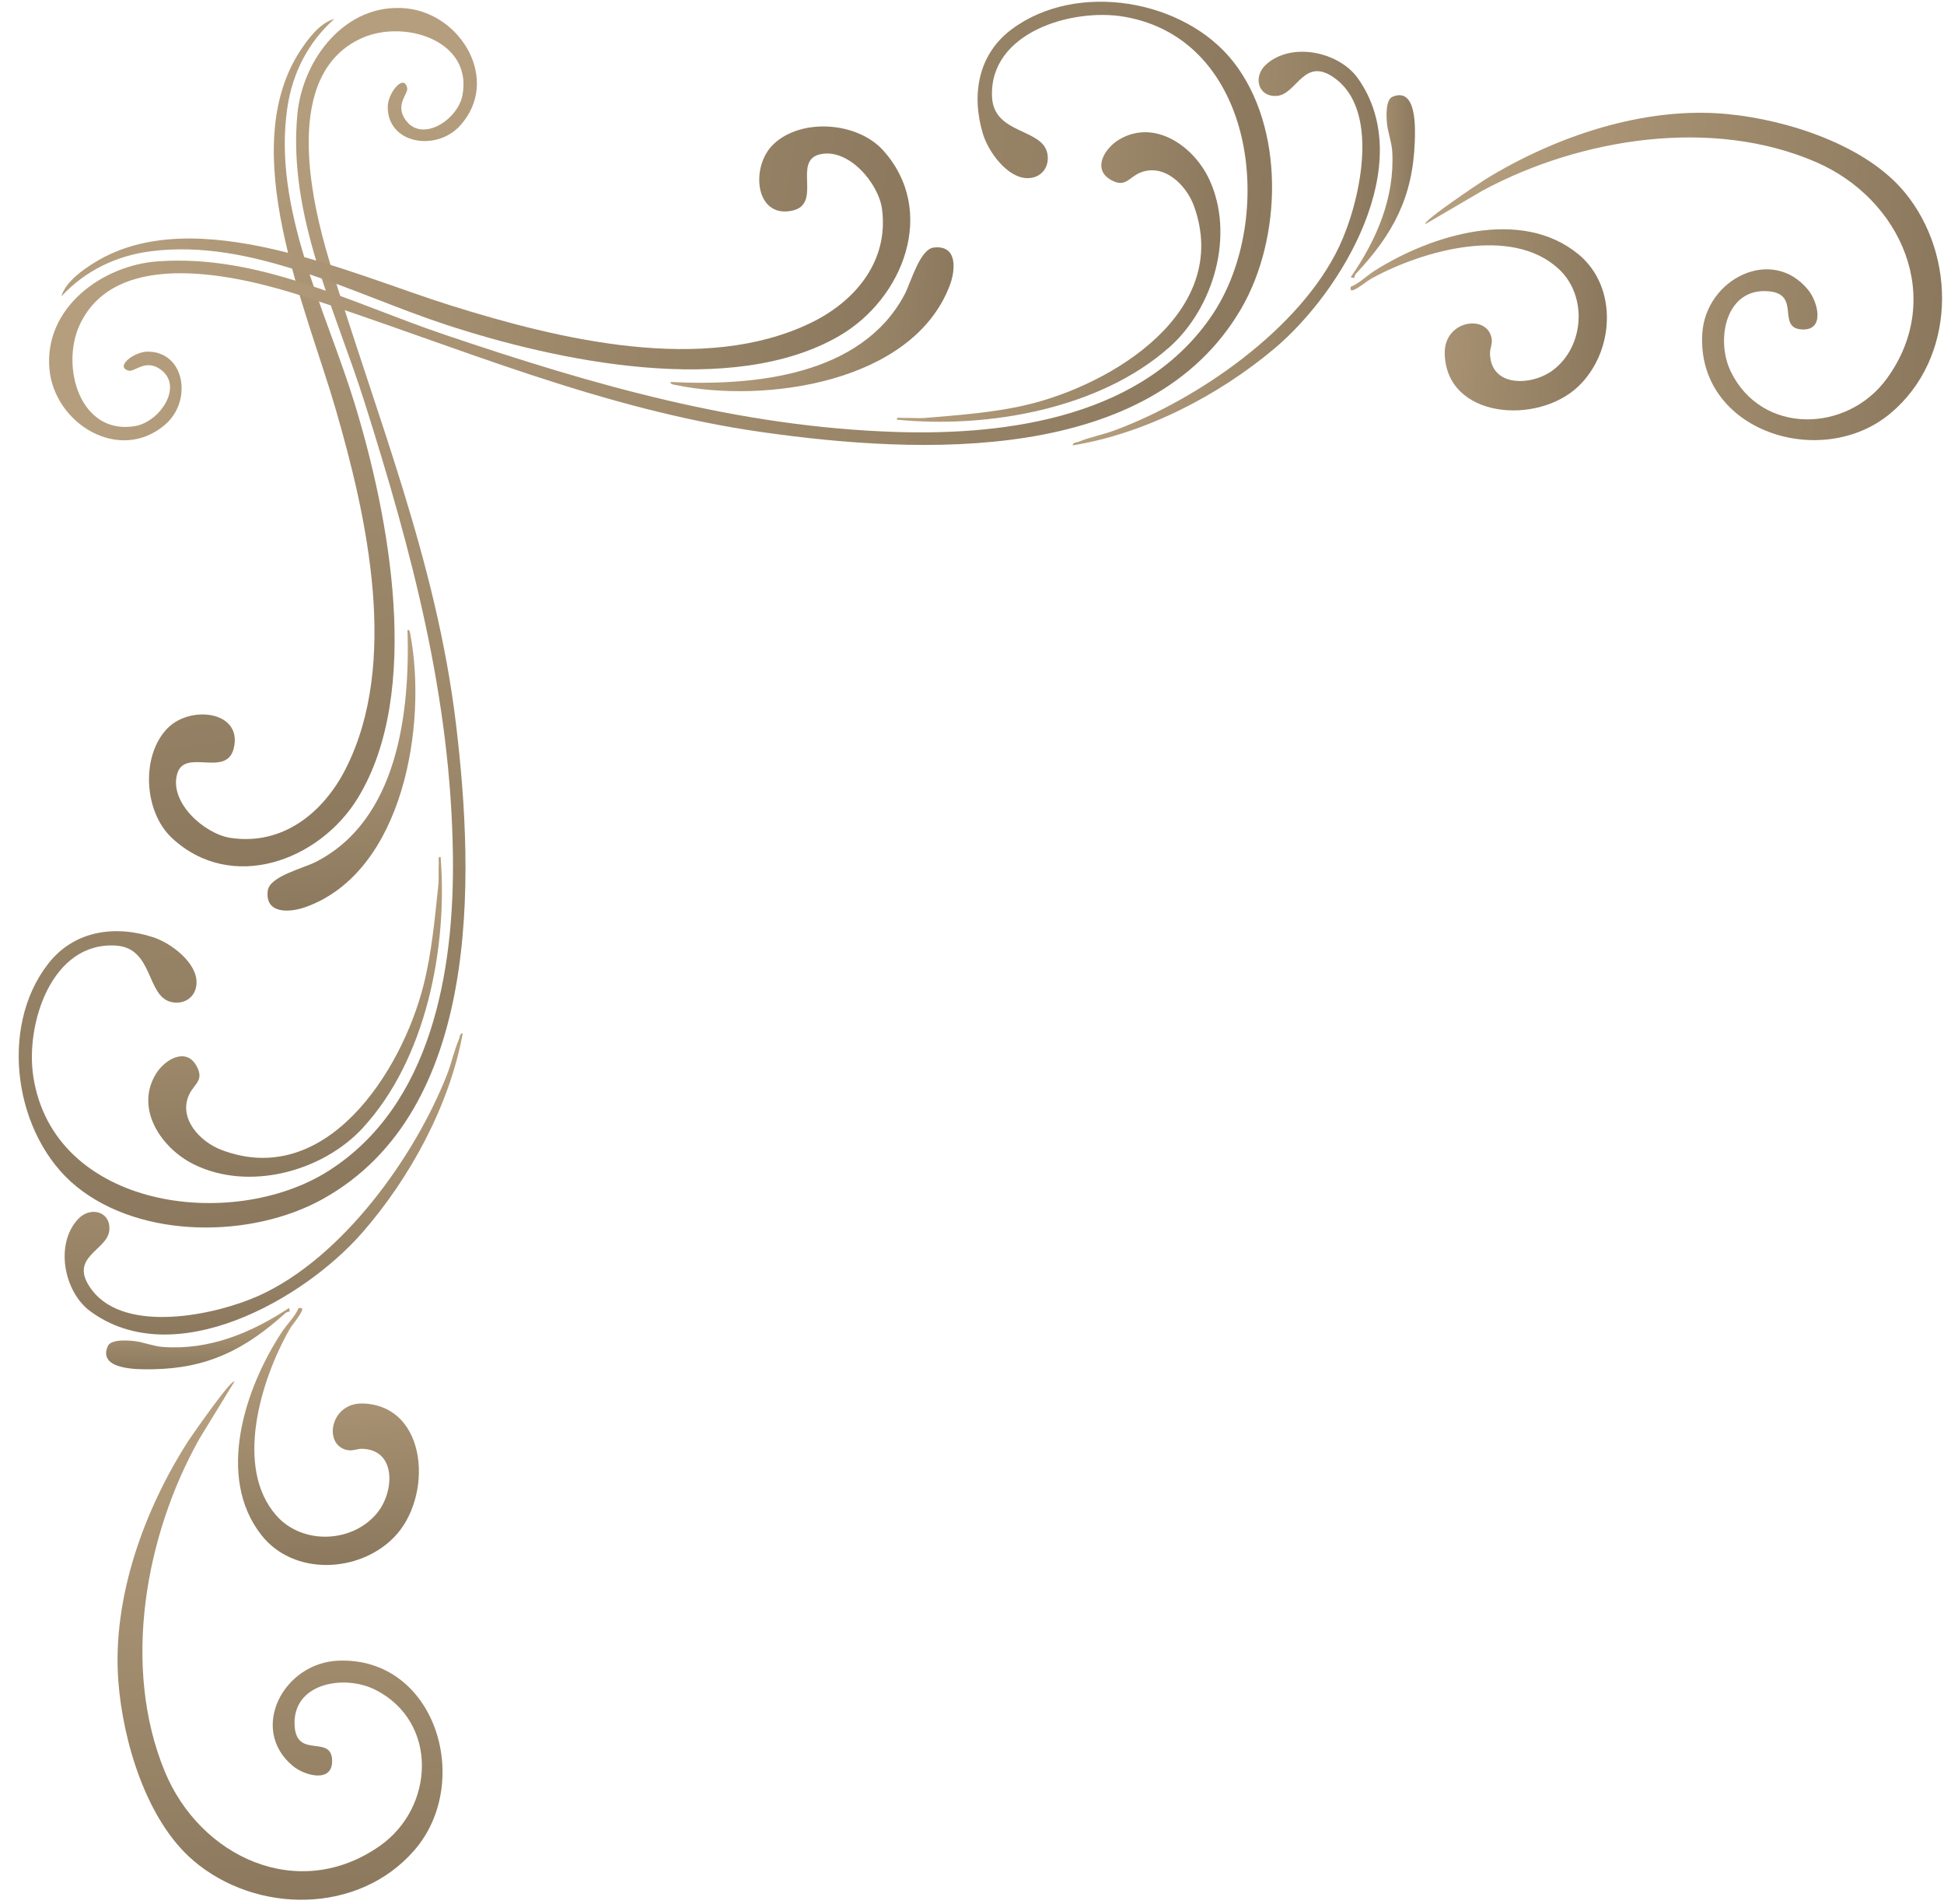 <svg width="387" height="379" viewBox="0 0 387 379" fill="none" xmlns="http://www.w3.org/2000/svg">
<path d="M9.585 191.821C14.704 185.257 22.784 184.022 30.537 186.553C34.021 187.691 39.233 191.573 39.128 195.635C39.06 198.408 36.721 200.034 34.085 199.428C29.11 198.276 30.565 188.71 23.134 188.205C10.261 187.328 5.039 203.815 6.624 214.219C10.641 240.615 46.208 245.201 65.363 233.061C86.025 219.963 90.439 193.048 90.166 170.425C89.786 138.95 82.007 109.905 72.606 80.15C66.724 61.522 57.331 42.969 59.188 22.828C60.211 11.74 68.855 0.434 80.937 1.674C91.883 2.806 99.642 15.99 91.654 24.939C86.888 30.277 77.055 28.657 77.194 21.163C77.248 18.466 80.4 14.583 81.062 17.511C81.308 18.612 78.794 20.637 80.472 23.469C83.587 28.726 91.085 24.011 92.057 18.983C94.165 8.086 80.515 3.787 72.039 7.579C56.284 14.628 61.706 39.286 65.655 52.247C75.018 83.013 86.878 111.664 90.774 144.084C94.501 175.106 95.813 221.089 64.254 238.64C50.097 246.509 28.136 246.65 15.214 236.146C2.884 226.12 -0.353 204.562 9.585 191.828L9.585 191.821Z" fill="url(#paint0_linear_418_4840)"/>
<path d="M38.462 370.275C29.131 362.306 24.448 346.507 23.556 334.572C22.315 318.045 28.684 300.502 37.479 286.792C38.046 285.91 46.114 274.32 46.661 274.977L39.723 286.308C28.92 305.486 24.203 331.653 32.775 352.511C39.782 369.569 59.315 378.75 75.554 367.433C86.572 359.751 87.298 342.727 74.769 336.338C68.501 333.146 58.002 334.993 58.662 343.635C59.149 350.103 66.022 345.152 66.119 350.418C66.206 354.942 60.629 353.423 58.28 351.464C49.497 344.118 56.427 330.942 67.374 330.52C86.741 329.766 94.257 354.748 82.456 368.294C71.317 381.077 50.978 380.978 38.462 370.282L38.462 370.275Z" fill="url(#paint1_linear_418_4840)"/>
<path d="M33.429 144.865C37.927 140.353 48.27 141.492 46.552 148.868C45.141 154.912 36.748 148.774 35.264 154.047C33.666 159.747 40.713 165.972 45.876 166.76C56.23 168.329 64.344 161.804 68.805 153.039C79.533 131.952 73.097 102.992 66.79 81.31C60.915 61.136 46.985 29.865 59.684 10.23C61.264 7.789 63.674 4.548 66.542 3.773C61.347 8.415 58.222 14.511 57.201 21.451C54.236 41.547 64.91 61.745 70.612 80.362C77.472 102.75 84.092 137.748 71.257 158.795C63.583 171.385 46.025 177.811 34.203 166.763C28.612 161.541 27.988 150.32 33.429 144.858L33.429 144.865Z" fill="url(#paint2_linear_418_4840)"/>
<path d="M78.358 306.048C71.383 313.085 58.45 313.649 52.063 305.552C42.903 293.946 48.783 276.26 56.077 265.159C57.147 263.526 58.669 262.138 59.443 260.359C59.895 260.299 60.333 260.275 60.098 260.873C59.657 262 58.249 263.522 57.607 264.646C51.97 274.535 46.537 292.085 55.048 301.672C60.312 307.602 70.476 307.1 75.276 300.875C78.475 296.715 78.921 288.569 72.108 288.348C71.165 288.32 70.379 288.767 69.39 288.641C64.252 287.965 65.546 279.068 72.337 279.337C85.26 279.854 86.29 298.055 78.358 306.048Z" fill="url(#paint3_linear_418_4840)"/>
<path d="M72.226 224.489C64.167 233.208 49.501 237.146 38.566 231.729C32.159 228.555 26.792 220.737 31.026 213.757C32.761 210.89 37.049 208.315 39.14 212.19C40.699 215.076 38.653 215.689 37.648 217.858C35.462 222.588 39.79 227.22 44.04 228.847C64.891 236.816 79.923 213.314 84.286 196.191C85.935 189.722 86.56 182.842 87.248 176.255C87.398 174.795 87.26 173.238 87.348 171.756C87.371 171.333 87.113 170.461 87.715 170.557C89.15 188.594 84.812 210.857 72.212 224.489L72.226 224.489Z" fill="url(#paint4_linear_418_4840)"/>
<path d="M92.127 205.651C89.491 220.004 81.615 234.483 72.058 245.401C60.422 258.687 34.665 273.274 17.961 260.966C12.707 257.097 10.867 247.554 15.583 242.589C17.997 240.049 22.025 241.082 21.768 244.794C21.481 248.977 13.195 250.13 18.372 256.841C25.059 265.507 42.904 261.757 51.5 257.892C68.005 250.471 82.482 230.438 88.989 213.883C89.879 211.614 90.43 208.991 91.38 206.813C91.563 206.387 91.459 205.74 92.127 205.651Z" fill="url(#paint5_linear_418_4840)"/>
<path d="M81.127 125.371C81.6 125.298 81.64 126 81.702 126.334C85.043 144.143 80.394 173.48 60.867 180.521C57.734 181.651 52.678 181.996 53.311 177.232C53.686 174.424 60.352 172.818 62.807 171.576C79.179 163.278 81.626 141.882 81.126 125.378L81.127 125.371Z" fill="url(#paint6_linear_418_4840)"/>
<path d="M57.696 261.005C57.66 261.046 57.111 261.082 56.835 261.333C48.788 268.567 41.408 272.356 30.294 272.525C27.546 272.567 19.374 272.683 21.464 267.91C22.092 266.481 25.609 266.768 26.93 266.936C28.562 267.146 30.569 267.946 32.452 268.085C41.648 268.762 50.055 265.274 57.545 260.315L57.696 260.998L57.696 261.005Z" fill="url(#paint7_linear_418_4840)"/>
<path d="M201.379 5.841C194.712 10.826 193.314 18.879 195.687 26.682C196.756 30.188 200.531 35.478 204.595 35.456C207.368 35.443 209.041 33.138 208.488 30.49C207.438 25.493 197.844 26.754 197.489 19.315C196.873 6.426 213.463 1.538 223.832 3.334C250.141 7.884 254.007 43.536 241.482 62.442C227.968 82.834 200.969 86.703 178.357 85.973C146.896 84.956 118.014 76.591 88.456 66.59C69.951 60.333 51.591 50.566 31.417 52.015C20.311 52.814 8.832 61.227 9.827 73.332C10.737 84.299 23.761 92.322 32.87 84.517C38.304 79.86 36.883 69.996 29.387 69.984C26.69 69.983 22.744 73.056 25.658 73.778C26.754 74.046 28.829 71.573 31.627 73.308C36.82 76.528 31.954 83.93 26.908 84.8C15.97 86.687 11.948 72.953 15.911 64.555C23.277 48.946 47.821 54.865 60.699 59.076C91.269 69.06 119.674 81.496 152.009 86.048C182.949 90.401 228.897 92.644 247.082 61.446C255.235 47.451 255.821 25.498 245.581 12.366C235.807 -0.165 214.318 -3.837 201.386 5.841L201.379 5.841Z" fill="url(#paint8_linear_418_4840)"/>
<path d="M379.212 38.323C371.434 28.833 355.732 23.831 343.818 22.697C327.319 21.123 309.651 27.136 295.766 35.651C294.873 36.201 283.122 44.032 283.768 44.592L295.237 37.885C314.63 27.472 340.886 23.286 361.567 32.278C378.48 39.628 387.264 59.343 375.62 75.349C367.717 86.21 350.682 86.592 344.547 73.936C341.483 67.605 343.542 57.145 352.169 57.98C358.626 58.598 353.536 65.368 358.799 65.573C363.321 65.751 361.915 60.144 360.004 57.756C352.837 48.826 339.524 55.489 338.881 66.425C337.735 85.772 362.56 93.792 376.341 82.268C389.348 71.39 389.659 51.053 379.219 38.323L379.212 38.323Z" fill="url(#paint9_linear_418_4840)"/>
<path d="M153.951 28.731C149.349 33.136 150.278 43.501 157.687 41.932C163.758 40.644 157.792 32.128 163.093 30.751C168.825 29.269 174.906 36.44 175.589 41.618C176.949 52.002 170.26 59.983 161.408 64.265C140.108 74.564 111.284 67.543 89.734 60.8C69.682 54.517 38.7 39.957 18.812 52.257C16.34 53.787 13.051 56.131 12.218 58.982C16.964 53.883 23.122 50.882 30.081 50.001C50.233 47.443 70.21 58.524 88.708 64.601C110.953 71.912 145.81 79.239 167.113 66.833C179.855 59.415 186.636 41.991 175.829 29.948C170.721 24.252 159.514 23.401 153.944 28.731L153.951 28.731Z" fill="url(#paint10_linear_418_4840)"/>
<path d="M314.192 76.911C321.368 70.08 322.194 57.161 314.228 50.611C302.81 41.219 285.008 46.74 273.762 53.807C272.107 54.844 270.689 56.338 268.895 57.076C268.826 57.527 268.792 57.964 269.395 57.741C270.531 57.322 272.082 55.947 273.218 55.327C283.219 49.891 300.875 44.814 310.289 53.518C316.11 58.9 315.403 69.053 309.082 73.725C304.859 76.84 296.705 77.12 296.622 70.305C296.613 69.362 297.076 68.584 296.97 67.593C296.398 62.442 287.476 63.556 287.608 70.351C287.863 83.282 306.04 84.68 314.192 76.911Z" fill="url(#paint11_linear_418_4840)"/>
<path d="M232.774 69.13C241.654 61.249 245.888 46.666 240.693 35.624C237.649 29.154 229.942 23.63 222.878 27.722C219.976 29.399 217.315 33.634 221.147 35.803C224 37.42 224.655 35.387 226.844 34.425C231.617 32.336 236.16 36.757 237.702 41.039C245.247 62.046 221.445 76.6 204.237 80.616C197.737 82.134 190.845 82.619 184.246 83.174C182.783 83.295 181.229 83.124 179.746 83.183C179.323 83.198 178.455 82.922 178.54 83.525C196.544 85.326 218.89 81.439 232.774 69.117L232.774 69.13Z" fill="url(#paint12_linear_418_4840)"/>
<path d="M213.537 88.646C227.941 86.301 242.576 78.72 253.686 69.385C267.204 58.021 282.309 32.564 270.341 15.614C266.579 10.283 257.076 8.25 252.017 12.865C249.428 15.227 250.379 19.275 254.096 19.094C258.283 18.891 259.604 10.63 266.209 15.942C274.738 22.803 270.628 40.568 266.589 49.084C258.836 65.436 238.514 79.505 221.831 85.675C219.544 86.519 216.911 87.017 214.714 87.922C214.285 88.097 213.64 87.98 213.537 88.646Z" fill="url(#paint13_linear_418_4840)"/>
<path d="M133.496 76.025C133.414 76.496 134.114 76.55 134.447 76.619C152.184 80.32 181.61 76.266 189.045 56.885C190.238 53.776 190.685 48.727 185.909 49.264C183.094 49.582 181.354 56.214 180.062 58.644C171.435 74.844 149.993 76.858 133.503 76.025L133.496 76.025Z" fill="url(#paint14_linear_418_4840)"/>
<path d="M269.576 55.342C269.618 55.308 269.665 54.76 269.921 54.489C277.317 46.59 281.254 39.288 281.647 28.179C281.746 25.433 282.027 17.265 277.212 19.257C275.771 19.857 275.987 23.379 276.128 24.703C276.305 26.339 277.065 28.362 277.166 30.247C277.656 39.455 273.998 47.789 268.889 55.177L269.569 55.342L269.576 55.342Z" fill="url(#paint15_linear_418_4840)"/>
<defs>
<linearGradient id="paint0_linear_418_4840" x1="92.618" y1="254.733" x2="68.414" y2="13.815" gradientUnits="userSpaceOnUse">
<stop stop-color="#89765B"/>
<stop offset="1" stop-color="#B59E7D"/>
</linearGradient>
<linearGradient id="paint1_linear_418_4840" x1="88.719" y1="382.665" x2="83.806" y2="280.018" gradientUnits="userSpaceOnUse">
<stop stop-color="#89765B"/>
<stop offset="1" stop-color="#B59E7D"/>
</linearGradient>
<linearGradient id="paint2_linear_418_4840" x1="78.37" y1="179.529" x2="56.299" y2="13.695" gradientUnits="userSpaceOnUse">
<stop stop-color="#89765B"/>
<stop offset="1" stop-color="#B59E7D"/>
</linearGradient>
<linearGradient id="paint3_linear_418_4840" x1="83.64" y1="313.836" x2="81.568" y2="262.869" gradientUnits="userSpaceOnUse">
<stop stop-color="#89765B"/>
<stop offset="1" stop-color="#B59E7D"/>
</linearGradient>
<linearGradient id="paint4_linear_418_4840" x1="87.791" y1="237.515" x2="86.011" y2="173.015" gradientUnits="userSpaceOnUse">
<stop stop-color="#89765B"/>
<stop offset="1" stop-color="#B59E7D"/>
</linearGradient>
<linearGradient id="paint5_linear_418_4840" x1="92.25" y1="269.272" x2="91.479" y2="207.935" gradientUnits="userSpaceOnUse">
<stop stop-color="#89765B"/>
<stop offset="1" stop-color="#B59E7D"/>
</linearGradient>
<linearGradient id="paint6_linear_418_4840" x1="82.243" y1="183.941" x2="78.563" y2="127.788" gradientUnits="userSpaceOnUse">
<stop stop-color="#89765B"/>
<stop offset="1" stop-color="#B59E7D"/>
</linearGradient>
<linearGradient id="paint7_linear_418_4840" x1="58.13" y1="273.678" x2="58.214" y2="260.8" gradientUnits="userSpaceOnUse">
<stop stop-color="#89765B"/>
<stop offset="1" stop-color="#B59E7D"/>
</linearGradient>
<linearGradient id="paint8_linear_418_4840" x1="262.598" y1="90.129" x2="22.219" y2="61.057" gradientUnits="userSpaceOnUse">
<stop stop-color="#89765B"/>
<stop offset="1" stop-color="#B59E7D"/>
</linearGradient>
<linearGradient id="paint9_linear_418_4840" x1="390.582" y1="88.821" x2="288.056" y2="81.831" gradientUnits="userSpaceOnUse">
<stop stop-color="#89765B"/>
<stop offset="1" stop-color="#B59E7D"/>
</linearGradient>
<linearGradient id="paint10_linear_418_4840" x1="187.698" y1="74.364" x2="22.345" y2="48.943" gradientUnits="userSpaceOnUse">
<stop stop-color="#89765B"/>
<stop offset="1" stop-color="#B59E7D"/>
</linearGradient>
<linearGradient id="paint11_linear_418_4840" x1="321.871" y1="82.35" x2="270.957" y2="79.247" gradientUnits="userSpaceOnUse">
<stop stop-color="#89765B"/>
<stop offset="1" stop-color="#B59E7D"/>
</linearGradient>
<linearGradient id="paint12_linear_418_4840" x1="245.482" y1="84.956" x2="181.032" y2="81.872" gradientUnits="userSpaceOnUse">
<stop stop-color="#89765B"/>
<stop offset="1" stop-color="#B59E7D"/>
</linearGradient>
<linearGradient id="paint13_linear_418_4840" x1="277.143" y1="90.056" x2="215.834" y2="88.045" gradientUnits="userSpaceOnUse">
<stop stop-color="#89765B"/>
<stop offset="1" stop-color="#B59E7D"/>
</linearGradient>
<linearGradient id="paint14_linear_418_4840" x1="192.032" y1="78.326" x2="135.964" y2="73.511" gradientUnits="userSpaceOnUse">
<stop stop-color="#89765B"/>
<stop offset="1" stop-color="#B59E7D"/>
</linearGradient>
<linearGradient id="paint15_linear_418_4840" x1="282.237" y1="56.033" x2="269.36" y2="55.856" gradientUnits="userSpaceOnUse">
<stop stop-color="#89765B"/>
<stop offset="1" stop-color="#B59E7D"/>
</linearGradient>
</defs>
</svg>
